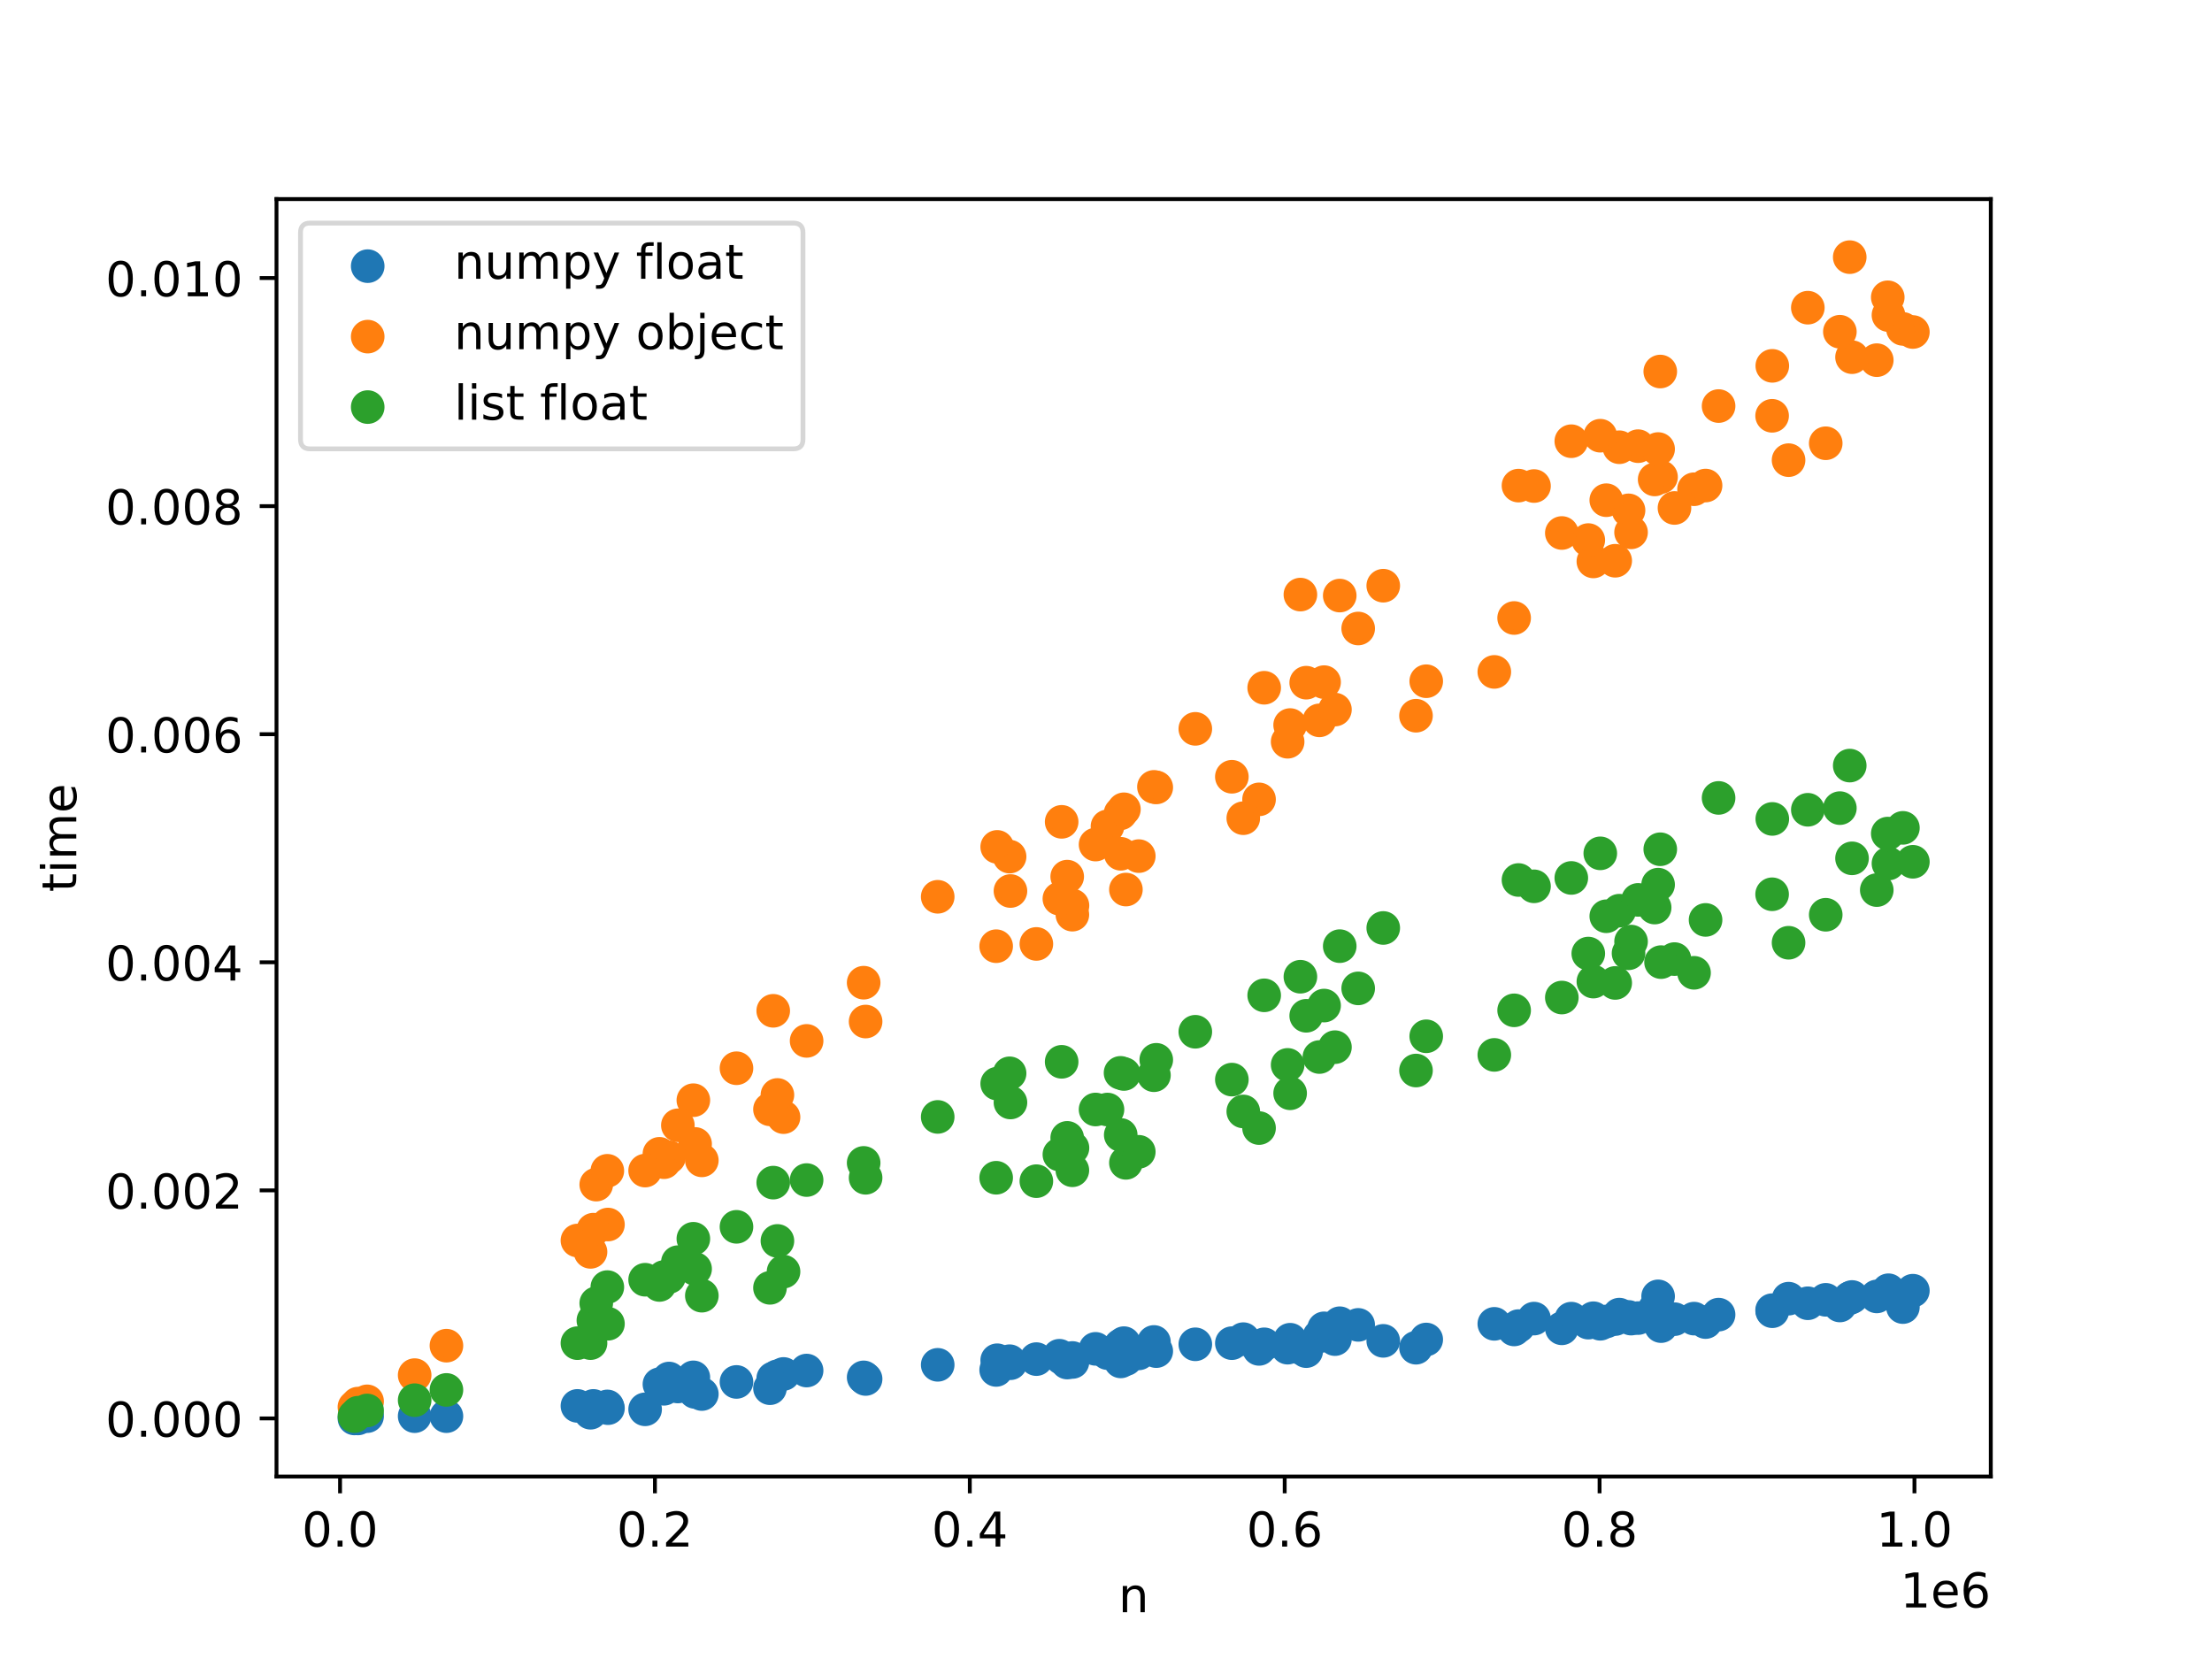 <?xml version="1.0" encoding="utf-8" standalone="no"?>
<!DOCTYPE svg PUBLIC "-//W3C//DTD SVG 1.1//EN"
  "http://www.w3.org/Graphics/SVG/1.1/DTD/svg11.dtd">
<!-- Created with matplotlib (https://matplotlib.org/) -->
<svg height="345.6pt" version="1.1" viewBox="0 0 460.8 345.6" width="460.8pt" xmlns="http://www.w3.org/2000/svg" xmlns:xlink="http://www.w3.org/1999/xlink">
 <defs>
  <style type="text/css">*{stroke-linecap:butt;stroke-linejoin:round;}</style>
 </defs>
 <g id="figure_1">
  <g id="patch_1">
   <path d="M 0 345.6 
L 460.8 345.6 
L 460.8 0 
L 0 0 
z
" style="fill:#ffffff;"/>
  </g>
  <g id="axes_1">
   <g id="patch_2">
    <path d="M 57.6 307.584 
L 414.72 307.584 
L 414.72 41.472 
L 57.6 41.472 
z
" style="fill:#ffffff;"/>
   </g>
   <g id="PathCollection_1">
    <defs>
     <path d="M 0 3 
C 0.796 3 1.559 2.684 2.121 2.121 
C 2.684 1.559 3 0.796 3 0 
C 3 -0.796 2.684 -1.559 2.121 -2.121 
C 1.559 -2.684 0.796 -3 0 -3 
C -0.796 -3 -1.559 -2.684 -2.121 -2.121 
C -2.684 -1.559 -3 -0.796 -3 0 
C -3 0.796 -2.684 1.559 -2.121 2.121 
C -1.559 2.684 -0.796 3 0 3 
z
" id="me5df1f582e" style="stroke:#1f77b4;"/>
    </defs>
    <g clip-path="url(#p4756cf7fc6)">
     <use style="fill:#1f77b4;stroke:#1f77b4;" x="311.294" xlink:href="#me5df1f582e" y="275.78"/>
     <use style="fill:#1f77b4;stroke:#1f77b4;" x="372.59" xlink:href="#me5df1f582e" y="270.535"/>
     <use style="fill:#1f77b4;stroke:#1f77b4;" x="123.016" xlink:href="#me5df1f582e" y="294.3"/>
     <use style="fill:#1f77b4;stroke:#1f77b4;" x="352.9" xlink:href="#me5df1f582e" y="274.693"/>
     <use style="fill:#1f77b4;stroke:#1f77b4;" x="262.284" xlink:href="#me5df1f582e" y="281"/>
     <use style="fill:#1f77b4;stroke:#1f77b4;" x="160.4" xlink:href="#me5df1f582e" y="289.189"/>
     <use style="fill:#1f77b4;stroke:#1f77b4;" x="336.478" xlink:href="#me5df1f582e" y="274.784"/>
     <use style="fill:#1f77b4;stroke:#1f77b4;" x="294.978" xlink:href="#me5df1f582e" y="280.755"/>
     <use style="fill:#1f77b4;stroke:#1f77b4;" x="348.824" xlink:href="#me5df1f582e" y="274.804"/>
     <use style="fill:#1f77b4;stroke:#1f77b4;" x="163.226" xlink:href="#me5df1f582e" y="286.219"/>
     <use style="fill:#1f77b4;stroke:#1f77b4;" x="146.205" xlink:href="#me5df1f582e" y="290.403"/>
     <use style="fill:#1f77b4;stroke:#1f77b4;" x="76.475" xlink:href="#me5df1f582e" y="295.012"/>
     <use style="fill:#1f77b4;stroke:#1f77b4;" x="215.893" xlink:href="#me5df1f582e" y="283.128"/>
     <use style="fill:#1f77b4;stroke:#1f77b4;" x="223.394" xlink:href="#me5df1f582e" y="282.892"/>
     <use style="fill:#1f77b4;stroke:#1f77b4;" x="258.999" xlink:href="#me5df1f582e" y="278.969"/>
     <use style="fill:#1f77b4;stroke:#1f77b4;" x="234.547" xlink:href="#me5df1f582e" y="283.13"/>
     <use style="fill:#1f77b4;stroke:#1f77b4;" x="237.23" xlink:href="#me5df1f582e" y="281.938"/>
     <use style="fill:#1f77b4;stroke:#1f77b4;" x="380.333" xlink:href="#me5df1f582e" y="270.775"/>
     <use style="fill:#1f77b4;stroke:#1f77b4;" x="315.422" xlink:href="#me5df1f582e" y="276.947"/>
     <use style="fill:#1f77b4;stroke:#1f77b4;" x="74.558" xlink:href="#me5df1f582e" y="295.488"/>
     <use style="fill:#1f77b4;stroke:#1f77b4;" x="126.65" xlink:href="#me5df1f582e" y="293.348"/>
     <use style="fill:#1f77b4;stroke:#1f77b4;" x="297.11" xlink:href="#me5df1f582e" y="279.044"/>
     <use style="fill:#1f77b4;stroke:#1f77b4;" x="331.929" xlink:href="#me5df1f582e" y="274.611"/>
     <use style="fill:#1f77b4;stroke:#1f77b4;" x="161.95" xlink:href="#me5df1f582e" y="286.694"/>
     <use style="fill:#1f77b4;stroke:#1f77b4;" x="207.519" xlink:href="#me5df1f582e" y="285.382"/>
     <use style="fill:#1f77b4;stroke:#1f77b4;" x="268.239" xlink:href="#me5df1f582e" y="280.746"/>
     <use style="fill:#1f77b4;stroke:#1f77b4;" x="268.758" xlink:href="#me5df1f582e" y="279.089"/>
     <use style="fill:#1f77b4;stroke:#1f77b4;" x="223.416" xlink:href="#me5df1f582e" y="283.72"/>
     <use style="fill:#1f77b4;stroke:#1f77b4;" x="220.69" xlink:href="#me5df1f582e" y="282.424"/>
     <use style="fill:#1f77b4;stroke:#1f77b4;" x="346.025" xlink:href="#me5df1f582e" y="276.254"/>
     <use style="fill:#1f77b4;stroke:#1f77b4;" x="390.966" xlink:href="#me5df1f582e" y="270.069"/>
     <use style="fill:#1f77b4;stroke:#1f77b4;" x="398.487" xlink:href="#me5df1f582e" y="268.875"/>
     <use style="fill:#1f77b4;stroke:#1f77b4;" x="233.469" xlink:href="#me5df1f582e" y="283.606"/>
     <use style="fill:#1f77b4;stroke:#1f77b4;" x="355.301" xlink:href="#me5df1f582e" y="275.411"/>
     <use style="fill:#1f77b4;stroke:#1f77b4;" x="256.618" xlink:href="#me5df1f582e" y="279.807"/>
     <use style="fill:#1f77b4;stroke:#1f77b4;" x="222.32" xlink:href="#me5df1f582e" y="283.844"/>
     <use style="fill:#1f77b4;stroke:#1f77b4;" x="325.357" xlink:href="#me5df1f582e" y="276.715"/>
     <use style="fill:#1f77b4;stroke:#1f77b4;" x="339.254" xlink:href="#me5df1f582e" y="274.34"/>
     <use style="fill:#1f77b4;stroke:#1f77b4;" x="274.854" xlink:href="#me5df1f582e" y="278.374"/>
     <use style="fill:#1f77b4;stroke:#1f77b4;" x="230.708" xlink:href="#me5df1f582e" y="281.878"/>
     <use style="fill:#1f77b4;stroke:#1f77b4;" x="339.78" xlink:href="#me5df1f582e" y="274.691"/>
     <use style="fill:#1f77b4;stroke:#1f77b4;" x="278.095" xlink:href="#me5df1f582e" y="278.961"/>
     <use style="fill:#1f77b4;stroke:#1f77b4;" x="369.163" xlink:href="#me5df1f582e" y="272.934"/>
     <use style="fill:#1f77b4;stroke:#1f77b4;" x="385.812" xlink:href="#me5df1f582e" y="270.184"/>
     <use style="fill:#1f77b4;stroke:#1f77b4;" x="396.412" xlink:href="#me5df1f582e" y="272.289"/>
     <use style="fill:#1f77b4;stroke:#1f77b4;" x="93" xlink:href="#me5df1f582e" y="295.013"/>
     <use style="fill:#1f77b4;stroke:#1f77b4;" x="330.87" xlink:href="#me5df1f582e" y="275.53"/>
     <use style="fill:#1f77b4;stroke:#1f77b4;" x="123.612" xlink:href="#me5df1f582e" y="292.875"/>
     <use style="fill:#1f77b4;stroke:#1f77b4;" x="393.4" xlink:href="#me5df1f582e" y="268.78"/>
     <use style="fill:#1f77b4;stroke:#1f77b4;" x="240.387" xlink:href="#me5df1f582e" y="279.554"/>
     <use style="fill:#1f77b4;stroke:#1f77b4;" x="139.373" xlink:href="#me5df1f582e" y="287.17"/>
     <use style="fill:#1f77b4;stroke:#1f77b4;" x="228.223" xlink:href="#me5df1f582e" y="280.99"/>
     <use style="fill:#1f77b4;stroke:#1f77b4;" x="180.321" xlink:href="#me5df1f582e" y="287.266"/>
     <use style="fill:#1f77b4;stroke:#1f77b4;" x="144.804" xlink:href="#me5df1f582e" y="289.972"/>
     <use style="fill:#1f77b4;stroke:#1f77b4;" x="393.255" xlink:href="#me5df1f582e" y="269.132"/>
     <use style="fill:#1f77b4;stroke:#1f77b4;" x="344.695" xlink:href="#me5df1f582e" y="272.679"/>
     <use style="fill:#1f77b4;stroke:#1f77b4;" x="272.107" xlink:href="#me5df1f582e" y="281.468"/>
     <use style="fill:#1f77b4;stroke:#1f77b4;" x="249.006" xlink:href="#me5df1f582e" y="280.043"/>
     <use style="fill:#1f77b4;stroke:#1f77b4;" x="138.323" xlink:href="#me5df1f582e" y="289.31"/>
     <use style="fill:#1f77b4;stroke:#1f77b4;" x="334.617" xlink:href="#me5df1f582e" y="275.291"/>
     <use style="fill:#1f77b4;stroke:#1f77b4;" x="275.831" xlink:href="#me5df1f582e" y="276.715"/>
     <use style="fill:#1f77b4;stroke:#1f77b4;" x="337.333" xlink:href="#me5df1f582e" y="273.859"/>
     <use style="fill:#1f77b4;stroke:#1f77b4;" x="233.43" xlink:href="#me5df1f582e" y="280.278"/>
     <use style="fill:#1f77b4;stroke:#1f77b4;" x="137.371" xlink:href="#me5df1f582e" y="288.358"/>
     <use style="fill:#1f77b4;stroke:#1f77b4;" x="369.203" xlink:href="#me5df1f582e" y="273.153"/>
     <use style="fill:#1f77b4;stroke:#1f77b4;" x="210.496" xlink:href="#me5df1f582e" y="283.985"/>
     <use style="fill:#1f77b4;stroke:#1f77b4;" x="120.288" xlink:href="#me5df1f582e" y="292.874"/>
     <use style="fill:#1f77b4;stroke:#1f77b4;" x="134.391" xlink:href="#me5df1f582e" y="293.587"/>
     <use style="fill:#1f77b4;stroke:#1f77b4;" x="234.132" xlink:href="#me5df1f582e" y="279.802"/>
     <use style="fill:#1f77b4;stroke:#1f77b4;" x="341.244" xlink:href="#me5df1f582e" y="274.578"/>
     <use style="fill:#1f77b4;stroke:#1f77b4;" x="240.872" xlink:href="#me5df1f582e" y="281.465"/>
     <use style="fill:#1f77b4;stroke:#1f77b4;" x="263.354" xlink:href="#me5df1f582e" y="280.046"/>
     <use style="fill:#1f77b4;stroke:#1f77b4;" x="383.278" xlink:href="#me5df1f582e" y="271.955"/>
     <use style="fill:#1f77b4;stroke:#1f77b4;" x="282.935" xlink:href="#me5df1f582e" y="275.997"/>
     <use style="fill:#1f77b4;stroke:#1f77b4;" x="221.161" xlink:href="#me5df1f582e" y="282.89"/>
     <use style="fill:#1f77b4;stroke:#1f77b4;" x="345.416" xlink:href="#me5df1f582e" y="270.054"/>
     <use style="fill:#1f77b4;stroke:#1f77b4;" x="210.317" xlink:href="#me5df1f582e" y="283.563"/>
     <use style="fill:#1f77b4;stroke:#1f77b4;" x="179.915" xlink:href="#me5df1f582e" y="286.932"/>
     <use style="fill:#1f77b4;stroke:#1f77b4;" x="86.38" xlink:href="#me5df1f582e" y="295.013"/>
     <use style="fill:#1f77b4;stroke:#1f77b4;" x="168.031" xlink:href="#me5df1f582e" y="285.51"/>
     <use style="fill:#1f77b4;stroke:#1f77b4;" x="358.014" xlink:href="#me5df1f582e" y="273.862"/>
     <use style="fill:#1f77b4;stroke:#1f77b4;" x="141.211" xlink:href="#me5df1f582e" y="288.835"/>
     <use style="fill:#1f77b4;stroke:#1f77b4;" x="345.864" xlink:href="#me5df1f582e" y="274.989"/>
     <use style="fill:#1f77b4;stroke:#1f77b4;" x="161.078" xlink:href="#me5df1f582e" y="287.143"/>
     <use style="fill:#1f77b4;stroke:#1f77b4;" x="316.328" xlink:href="#me5df1f582e" y="276.252"/>
     <use style="fill:#1f77b4;stroke:#1f77b4;" x="124.209" xlink:href="#me5df1f582e" y="293.35"/>
     <use style="fill:#1f77b4;stroke:#1f77b4;" x="153.422" xlink:href="#me5df1f582e" y="287.883"/>
     <use style="fill:#1f77b4;stroke:#1f77b4;" x="319.563" xlink:href="#me5df1f582e" y="274.687"/>
     <use style="fill:#1f77b4;stroke:#1f77b4;" x="144.438" xlink:href="#me5df1f582e" y="286.927"/>
     <use style="fill:#1f77b4;stroke:#1f77b4;" x="288.157" xlink:href="#me5df1f582e" y="279.324"/>
     <use style="fill:#1f77b4;stroke:#1f77b4;" x="333.368" xlink:href="#me5df1f582e" y="275.767"/>
     <use style="fill:#1f77b4;stroke:#1f77b4;" x="327.332" xlink:href="#me5df1f582e" y="274.696"/>
     <use style="fill:#1f77b4;stroke:#1f77b4;" x="385.334" xlink:href="#me5df1f582e" y="270.416"/>
     <use style="fill:#1f77b4;stroke:#1f77b4;" x="207.734" xlink:href="#me5df1f582e" y="283.363"/>
     <use style="fill:#1f77b4;stroke:#1f77b4;" x="73.833" xlink:href="#me5df1f582e" y="295.488"/>
     <use style="fill:#1f77b4;stroke:#1f77b4;" x="126.518" xlink:href="#me5df1f582e" y="292.981"/>
     <use style="fill:#1f77b4;stroke:#1f77b4;" x="195.342" xlink:href="#me5df1f582e" y="284.317"/>
     <use style="fill:#1f77b4;stroke:#1f77b4;" x="279.091" xlink:href="#me5df1f582e" y="275.654"/>
     <use style="fill:#1f77b4;stroke:#1f77b4;" x="376.604" xlink:href="#me5df1f582e" y="271.494"/>
     <use style="fill:#1f77b4;stroke:#1f77b4;" x="270.896" xlink:href="#me5df1f582e" y="280.793"/>
    </g>
   </g>
   <g id="PathCollection_2">
    <defs>
     <path d="M 0 3 
C 0.796 3 1.559 2.684 2.121 2.121 
C 2.684 1.559 3 0.796 3 0 
C 3 -0.796 2.684 -1.559 2.121 -2.121 
C 1.559 -2.684 0.796 -3 0 -3 
C -0.796 -3 -1.559 -2.684 -2.121 -2.121 
C -2.684 -1.559 -3 -0.796 -3 0 
C -3 0.796 -2.684 1.559 -2.121 2.121 
C -1.559 2.684 -0.796 3 0 3 
z
" id="md189df29e4" style="stroke:#ff7f0e;"/>
    </defs>
    <g clip-path="url(#p4756cf7fc6)">
     <use style="fill:#ff7f0e;stroke:#ff7f0e;" x="311.294" xlink:href="#md189df29e4" y="139.97"/>
     <use style="fill:#ff7f0e;stroke:#ff7f0e;" x="372.59" xlink:href="#md189df29e4" y="95.858"/>
     <use style="fill:#ff7f0e;stroke:#ff7f0e;" x="123.016" xlink:href="#md189df29e4" y="260.788"/>
     <use style="fill:#ff7f0e;stroke:#ff7f0e;" x="352.9" xlink:href="#md189df29e4" y="101.918"/>
     <use style="fill:#ff7f0e;stroke:#ff7f0e;" x="262.284" xlink:href="#md189df29e4" y="166.525"/>
     <use style="fill:#ff7f0e;stroke:#ff7f0e;" x="160.4" xlink:href="#md189df29e4" y="231.096"/>
     <use style="fill:#ff7f0e;stroke:#ff7f0e;" x="336.478" xlink:href="#md189df29e4" y="116.814"/>
     <use style="fill:#ff7f0e;stroke:#ff7f0e;" x="294.978" xlink:href="#md189df29e4" y="149.097"/>
     <use style="fill:#ff7f0e;stroke:#ff7f0e;" x="348.824" xlink:href="#md189df29e4" y="105.82"/>
     <use style="fill:#ff7f0e;stroke:#ff7f0e;" x="163.226" xlink:href="#md189df29e4" y="232.721"/>
     <use style="fill:#ff7f0e;stroke:#ff7f0e;" x="146.205" xlink:href="#md189df29e4" y="241.725"/>
     <use style="fill:#ff7f0e;stroke:#ff7f0e;" x="76.475" xlink:href="#md189df29e4" y="291.924"/>
     <use style="fill:#ff7f0e;stroke:#ff7f0e;" x="215.893" xlink:href="#md189df29e4" y="196.638"/>
     <use style="fill:#ff7f0e;stroke:#ff7f0e;" x="223.394" xlink:href="#md189df29e4" y="190.541"/>
     <use style="fill:#ff7f0e;stroke:#ff7f0e;" x="258.999" xlink:href="#md189df29e4" y="170.446"/>
     <use style="fill:#ff7f0e;stroke:#ff7f0e;" x="234.547" xlink:href="#md189df29e4" y="185.312"/>
     <use style="fill:#ff7f0e;stroke:#ff7f0e;" x="237.23" xlink:href="#md189df29e4" y="178.344"/>
     <use style="fill:#ff7f0e;stroke:#ff7f0e;" x="380.333" xlink:href="#md189df29e4" y="92.339"/>
     <use style="fill:#ff7f0e;stroke:#ff7f0e;" x="315.422" xlink:href="#md189df29e4" y="128.741"/>
     <use style="fill:#ff7f0e;stroke:#ff7f0e;" x="74.558" xlink:href="#md189df29e4" y="292.398"/>
     <use style="fill:#ff7f0e;stroke:#ff7f0e;" x="126.65" xlink:href="#md189df29e4" y="255.094"/>
     <use style="fill:#ff7f0e;stroke:#ff7f0e;" x="297.11" xlink:href="#md189df29e4" y="141.912"/>
     <use style="fill:#ff7f0e;stroke:#ff7f0e;" x="331.929" xlink:href="#md189df29e4" y="116.955"/>
     <use style="fill:#ff7f0e;stroke:#ff7f0e;" x="161.95" xlink:href="#md189df29e4" y="228.1"/>
     <use style="fill:#ff7f0e;stroke:#ff7f0e;" x="207.519" xlink:href="#md189df29e4" y="197.112"/>
     <use style="fill:#ff7f0e;stroke:#ff7f0e;" x="268.239" xlink:href="#md189df29e4" y="154.521"/>
     <use style="fill:#ff7f0e;stroke:#ff7f0e;" x="268.758" xlink:href="#md189df29e4" y="151.039"/>
     <use style="fill:#ff7f0e;stroke:#ff7f0e;" x="223.416" xlink:href="#md189df29e4" y="188.641"/>
     <use style="fill:#ff7f0e;stroke:#ff7f0e;" x="220.69" xlink:href="#md189df29e4" y="187.219"/>
     <use style="fill:#ff7f0e;stroke:#ff7f0e;" x="346.025" xlink:href="#md189df29e4" y="99.37"/>
     <use style="fill:#ff7f0e;stroke:#ff7f0e;" x="390.966" xlink:href="#md189df29e4" y="75.029"/>
     <use style="fill:#ff7f0e;stroke:#ff7f0e;" x="398.487" xlink:href="#md189df29e4" y="69.162"/>
     <use style="fill:#ff7f0e;stroke:#ff7f0e;" x="233.469" xlink:href="#md189df29e4" y="177.858"/>
     <use style="fill:#ff7f0e;stroke:#ff7f0e;" x="355.301" xlink:href="#md189df29e4" y="101.147"/>
     <use style="fill:#ff7f0e;stroke:#ff7f0e;" x="256.618" xlink:href="#md189df29e4" y="161.814"/>
     <use style="fill:#ff7f0e;stroke:#ff7f0e;" x="222.32" xlink:href="#md189df29e4" y="182.618"/>
     <use style="fill:#ff7f0e;stroke:#ff7f0e;" x="325.357" xlink:href="#md189df29e4" y="111.034"/>
     <use style="fill:#ff7f0e;stroke:#ff7f0e;" x="339.254" xlink:href="#md189df29e4" y="106.316"/>
     <use style="fill:#ff7f0e;stroke:#ff7f0e;" x="274.854" xlink:href="#md189df29e4" y="150.064"/>
     <use style="fill:#ff7f0e;stroke:#ff7f0e;" x="230.708" xlink:href="#md189df29e4" y="172.145"/>
     <use style="fill:#ff7f0e;stroke:#ff7f0e;" x="339.78" xlink:href="#md189df29e4" y="110.897"/>
     <use style="fill:#ff7f0e;stroke:#ff7f0e;" x="278.095" xlink:href="#md189df29e4" y="147.818"/>
     <use style="fill:#ff7f0e;stroke:#ff7f0e;" x="369.163" xlink:href="#md189df29e4" y="86.618"/>
     <use style="fill:#ff7f0e;stroke:#ff7f0e;" x="385.812" xlink:href="#md189df29e4" y="74.406"/>
     <use style="fill:#ff7f0e;stroke:#ff7f0e;" x="396.412" xlink:href="#md189df29e4" y="68.516"/>
     <use style="fill:#ff7f0e;stroke:#ff7f0e;" x="93" xlink:href="#md189df29e4" y="280.328"/>
     <use style="fill:#ff7f0e;stroke:#ff7f0e;" x="330.87" xlink:href="#md189df29e4" y="112.505"/>
     <use style="fill:#ff7f0e;stroke:#ff7f0e;" x="123.612" xlink:href="#md189df29e4" y="256.16"/>
     <use style="fill:#ff7f0e;stroke:#ff7f0e;" x="393.4" xlink:href="#md189df29e4" y="65.643"/>
     <use style="fill:#ff7f0e;stroke:#ff7f0e;" x="240.387" xlink:href="#md189df29e4" y="163.92"/>
     <use style="fill:#ff7f0e;stroke:#ff7f0e;" x="139.373" xlink:href="#md189df29e4" y="241.075"/>
     <use style="fill:#ff7f0e;stroke:#ff7f0e;" x="228.223" xlink:href="#md189df29e4" y="175.936"/>
     <use style="fill:#ff7f0e;stroke:#ff7f0e;" x="180.321" xlink:href="#md189df29e4" y="212.806"/>
     <use style="fill:#ff7f0e;stroke:#ff7f0e;" x="144.804" xlink:href="#md189df29e4" y="238.304"/>
     <use style="fill:#ff7f0e;stroke:#ff7f0e;" x="393.255" xlink:href="#md189df29e4" y="61.93"/>
     <use style="fill:#ff7f0e;stroke:#ff7f0e;" x="344.695" xlink:href="#md189df29e4" y="99.875"/>
     <use style="fill:#ff7f0e;stroke:#ff7f0e;" x="272.107" xlink:href="#md189df29e4" y="142.216"/>
     <use style="fill:#ff7f0e;stroke:#ff7f0e;" x="249.006" xlink:href="#md189df29e4" y="151.832"/>
     <use style="fill:#ff7f0e;stroke:#ff7f0e;" x="138.323" xlink:href="#md189df29e4" y="242.106"/>
     <use style="fill:#ff7f0e;stroke:#ff7f0e;" x="334.617" xlink:href="#md189df29e4" y="104.2"/>
     <use style="fill:#ff7f0e;stroke:#ff7f0e;" x="275.831" xlink:href="#md189df29e4" y="142.101"/>
     <use style="fill:#ff7f0e;stroke:#ff7f0e;" x="337.333" xlink:href="#md189df29e4" y="93.167"/>
     <use style="fill:#ff7f0e;stroke:#ff7f0e;" x="233.43" xlink:href="#md189df29e4" y="169.439"/>
     <use style="fill:#ff7f0e;stroke:#ff7f0e;" x="137.371" xlink:href="#md189df29e4" y="240.362"/>
     <use style="fill:#ff7f0e;stroke:#ff7f0e;" x="369.203" xlink:href="#md189df29e4" y="76.212"/>
     <use style="fill:#ff7f0e;stroke:#ff7f0e;" x="210.496" xlink:href="#md189df29e4" y="185.614"/>
     <use style="fill:#ff7f0e;stroke:#ff7f0e;" x="120.288" xlink:href="#md189df29e4" y="258.423"/>
     <use style="fill:#ff7f0e;stroke:#ff7f0e;" x="134.391" xlink:href="#md189df29e4" y="243.853"/>
     <use style="fill:#ff7f0e;stroke:#ff7f0e;" x="234.132" xlink:href="#md189df29e4" y="168.589"/>
     <use style="fill:#ff7f0e;stroke:#ff7f0e;" x="341.244" xlink:href="#md189df29e4" y="92.946"/>
     <use style="fill:#ff7f0e;stroke:#ff7f0e;" x="240.872" xlink:href="#md189df29e4" y="164.034"/>
     <use style="fill:#ff7f0e;stroke:#ff7f0e;" x="263.354" xlink:href="#md189df29e4" y="143.273"/>
     <use style="fill:#ff7f0e;stroke:#ff7f0e;" x="383.278" xlink:href="#md189df29e4" y="69.106"/>
     <use style="fill:#ff7f0e;stroke:#ff7f0e;" x="282.935" xlink:href="#md189df29e4" y="130.929"/>
     <use style="fill:#ff7f0e;stroke:#ff7f0e;" x="221.161" xlink:href="#md189df29e4" y="171.205"/>
     <use style="fill:#ff7f0e;stroke:#ff7f0e;" x="345.416" xlink:href="#md189df29e4" y="93.543"/>
     <use style="fill:#ff7f0e;stroke:#ff7f0e;" x="210.317" xlink:href="#md189df29e4" y="178.447"/>
     <use style="fill:#ff7f0e;stroke:#ff7f0e;" x="179.915" xlink:href="#md189df29e4" y="204.713"/>
     <use style="fill:#ff7f0e;stroke:#ff7f0e;" x="86.38" xlink:href="#md189df29e4" y="286.463"/>
     <use style="fill:#ff7f0e;stroke:#ff7f0e;" x="168.031" xlink:href="#md189df29e4" y="216.837"/>
     <use style="fill:#ff7f0e;stroke:#ff7f0e;" x="358.014" xlink:href="#md189df29e4" y="84.591"/>
     <use style="fill:#ff7f0e;stroke:#ff7f0e;" x="141.211" xlink:href="#md189df29e4" y="234.42"/>
     <use style="fill:#ff7f0e;stroke:#ff7f0e;" x="345.864" xlink:href="#md189df29e4" y="77.397"/>
     <use style="fill:#ff7f0e;stroke:#ff7f0e;" x="161.078" xlink:href="#md189df29e4" y="210.569"/>
     <use style="fill:#ff7f0e;stroke:#ff7f0e;" x="316.328" xlink:href="#md189df29e4" y="101.16"/>
     <use style="fill:#ff7f0e;stroke:#ff7f0e;" x="124.209" xlink:href="#md189df29e4" y="246.776"/>
     <use style="fill:#ff7f0e;stroke:#ff7f0e;" x="153.422" xlink:href="#md189df29e4" y="222.534"/>
     <use style="fill:#ff7f0e;stroke:#ff7f0e;" x="319.563" xlink:href="#md189df29e4" y="101.25"/>
     <use style="fill:#ff7f0e;stroke:#ff7f0e;" x="144.438" xlink:href="#md189df29e4" y="229.191"/>
     <use style="fill:#ff7f0e;stroke:#ff7f0e;" x="288.157" xlink:href="#md189df29e4" y="122.01"/>
     <use style="fill:#ff7f0e;stroke:#ff7f0e;" x="333.368" xlink:href="#md189df29e4" y="90.767"/>
     <use style="fill:#ff7f0e;stroke:#ff7f0e;" x="327.332" xlink:href="#md189df29e4" y="91.913"/>
     <use style="fill:#ff7f0e;stroke:#ff7f0e;" x="385.334" xlink:href="#md189df29e4" y="53.568"/>
     <use style="fill:#ff7f0e;stroke:#ff7f0e;" x="207.734" xlink:href="#md189df29e4" y="176.422"/>
     <use style="fill:#ff7f0e;stroke:#ff7f0e;" x="73.833" xlink:href="#md189df29e4" y="293.112"/>
     <use style="fill:#ff7f0e;stroke:#ff7f0e;" x="126.518" xlink:href="#md189df29e4" y="243.899"/>
     <use style="fill:#ff7f0e;stroke:#ff7f0e;" x="195.342" xlink:href="#md189df29e4" y="186.817"/>
     <use style="fill:#ff7f0e;stroke:#ff7f0e;" x="279.091" xlink:href="#md189df29e4" y="124.069"/>
     <use style="fill:#ff7f0e;stroke:#ff7f0e;" x="376.604" xlink:href="#md189df29e4" y="64.096"/>
     <use style="fill:#ff7f0e;stroke:#ff7f0e;" x="270.896" xlink:href="#md189df29e4" y="123.864"/>
    </g>
   </g>
   <g id="PathCollection_3">
    <defs>
     <path d="M 0 3 
C 0.796 3 1.559 2.684 2.121 2.121 
C 2.684 1.559 3 0.796 3 0 
C 3 -0.796 2.684 -1.559 2.121 -2.121 
C 1.559 -2.684 0.796 -3 0 -3 
C -0.796 -3 -1.559 -2.684 -2.121 -2.121 
C -2.684 -1.559 -3 -0.796 -3 0 
C -3 0.796 -2.684 1.559 -2.121 2.121 
C -1.559 2.684 -0.796 3 0 3 
z
" id="m808a6e68f1" style="stroke:#2ca02c;"/>
    </defs>
    <g clip-path="url(#p4756cf7fc6)">
     <use style="fill:#2ca02c;stroke:#2ca02c;" x="311.294" xlink:href="#m808a6e68f1" y="219.753"/>
     <use style="fill:#2ca02c;stroke:#2ca02c;" x="372.59" xlink:href="#m808a6e68f1" y="196.391"/>
     <use style="fill:#2ca02c;stroke:#2ca02c;" x="123.016" xlink:href="#m808a6e68f1" y="279.799"/>
     <use style="fill:#2ca02c;stroke:#2ca02c;" x="352.9" xlink:href="#m808a6e68f1" y="202.653"/>
     <use style="fill:#2ca02c;stroke:#2ca02c;" x="262.284" xlink:href="#m808a6e68f1" y="234.995"/>
     <use style="fill:#2ca02c;stroke:#2ca02c;" x="160.4" xlink:href="#m808a6e68f1" y="268.278"/>
     <use style="fill:#2ca02c;stroke:#2ca02c;" x="336.478" xlink:href="#m808a6e68f1" y="204.765"/>
     <use style="fill:#2ca02c;stroke:#2ca02c;" x="294.978" xlink:href="#m808a6e68f1" y="223.01"/>
     <use style="fill:#2ca02c;stroke:#2ca02c;" x="348.824" xlink:href="#m808a6e68f1" y="199.795"/>
     <use style="fill:#2ca02c;stroke:#2ca02c;" x="163.226" xlink:href="#m808a6e68f1" y="264.904"/>
     <use style="fill:#2ca02c;stroke:#2ca02c;" x="146.205" xlink:href="#m808a6e68f1" y="269.917"/>
     <use style="fill:#2ca02c;stroke:#2ca02c;" x="76.475" xlink:href="#m808a6e68f1" y="293.825"/>
     <use style="fill:#2ca02c;stroke:#2ca02c;" x="215.893" xlink:href="#m808a6e68f1" y="246.06"/>
     <use style="fill:#2ca02c;stroke:#2ca02c;" x="223.394" xlink:href="#m808a6e68f1" y="243.788"/>
     <use style="fill:#2ca02c;stroke:#2ca02c;" x="258.999" xlink:href="#m808a6e68f1" y="231.537"/>
     <use style="fill:#2ca02c;stroke:#2ca02c;" x="234.547" xlink:href="#m808a6e68f1" y="242.241"/>
     <use style="fill:#2ca02c;stroke:#2ca02c;" x="237.23" xlink:href="#m808a6e68f1" y="239.942"/>
     <use style="fill:#2ca02c;stroke:#2ca02c;" x="380.333" xlink:href="#m808a6e68f1" y="190.56"/>
     <use style="fill:#2ca02c;stroke:#2ca02c;" x="315.422" xlink:href="#m808a6e68f1" y="210.47"/>
     <use style="fill:#2ca02c;stroke:#2ca02c;" x="74.558" xlink:href="#m808a6e68f1" y="294.3"/>
     <use style="fill:#2ca02c;stroke:#2ca02c;" x="126.65" xlink:href="#m808a6e68f1" y="275.764"/>
     <use style="fill:#2ca02c;stroke:#2ca02c;" x="297.11" xlink:href="#m808a6e68f1" y="215.878"/>
     <use style="fill:#2ca02c;stroke:#2ca02c;" x="331.929" xlink:href="#m808a6e68f1" y="204.485"/>
     <use style="fill:#2ca02c;stroke:#2ca02c;" x="161.95" xlink:href="#m808a6e68f1" y="258.508"/>
     <use style="fill:#2ca02c;stroke:#2ca02c;" x="207.519" xlink:href="#m808a6e68f1" y="245.346"/>
     <use style="fill:#2ca02c;stroke:#2ca02c;" x="268.239" xlink:href="#m808a6e68f1" y="221.837"/>
     <use style="fill:#2ca02c;stroke:#2ca02c;" x="268.758" xlink:href="#m808a6e68f1" y="227.752"/>
     <use style="fill:#2ca02c;stroke:#2ca02c;" x="223.416" xlink:href="#m808a6e68f1" y="239.14"/>
     <use style="fill:#2ca02c;stroke:#2ca02c;" x="220.69" xlink:href="#m808a6e68f1" y="240.511"/>
     <use style="fill:#2ca02c;stroke:#2ca02c;" x="346.025" xlink:href="#m808a6e68f1" y="200.427"/>
     <use style="fill:#2ca02c;stroke:#2ca02c;" x="390.966" xlink:href="#m808a6e68f1" y="185.422"/>
     <use style="fill:#2ca02c;stroke:#2ca02c;" x="398.487" xlink:href="#m808a6e68f1" y="179.525"/>
     <use style="fill:#2ca02c;stroke:#2ca02c;" x="233.469" xlink:href="#m808a6e68f1" y="236.426"/>
     <use style="fill:#2ca02c;stroke:#2ca02c;" x="355.301" xlink:href="#m808a6e68f1" y="191.635"/>
     <use style="fill:#2ca02c;stroke:#2ca02c;" x="256.618" xlink:href="#m808a6e68f1" y="224.9"/>
     <use style="fill:#2ca02c;stroke:#2ca02c;" x="222.32" xlink:href="#m808a6e68f1" y="237.037"/>
     <use style="fill:#2ca02c;stroke:#2ca02c;" x="325.357" xlink:href="#m808a6e68f1" y="207.806"/>
     <use style="fill:#2ca02c;stroke:#2ca02c;" x="339.254" xlink:href="#m808a6e68f1" y="198.586"/>
     <use style="fill:#2ca02c;stroke:#2ca02c;" x="274.854" xlink:href="#m808a6e68f1" y="220.198"/>
     <use style="fill:#2ca02c;stroke:#2ca02c;" x="230.708" xlink:href="#m808a6e68f1" y="231.137"/>
     <use style="fill:#2ca02c;stroke:#2ca02c;" x="339.78" xlink:href="#m808a6e68f1" y="196.148"/>
     <use style="fill:#2ca02c;stroke:#2ca02c;" x="278.095" xlink:href="#m808a6e68f1" y="218.143"/>
     <use style="fill:#2ca02c;stroke:#2ca02c;" x="369.163" xlink:href="#m808a6e68f1" y="186.292"/>
     <use style="fill:#2ca02c;stroke:#2ca02c;" x="385.812" xlink:href="#m808a6e68f1" y="178.807"/>
     <use style="fill:#2ca02c;stroke:#2ca02c;" x="396.412" xlink:href="#m808a6e68f1" y="172.458"/>
     <use style="fill:#2ca02c;stroke:#2ca02c;" x="93" xlink:href="#m808a6e68f1" y="289.546"/>
     <use style="fill:#2ca02c;stroke:#2ca02c;" x="330.87" xlink:href="#m808a6e68f1" y="198.642"/>
     <use style="fill:#2ca02c;stroke:#2ca02c;" x="123.612" xlink:href="#m808a6e68f1" y="275.074"/>
     <use style="fill:#2ca02c;stroke:#2ca02c;" x="393.4" xlink:href="#m808a6e68f1" y="179.89"/>
     <use style="fill:#2ca02c;stroke:#2ca02c;" x="240.387" xlink:href="#m808a6e68f1" y="223.988"/>
     <use style="fill:#2ca02c;stroke:#2ca02c;" x="139.373" xlink:href="#m808a6e68f1" y="266.021"/>
     <use style="fill:#2ca02c;stroke:#2ca02c;" x="228.223" xlink:href="#m808a6e68f1" y="231.129"/>
     <use style="fill:#2ca02c;stroke:#2ca02c;" x="180.321" xlink:href="#m808a6e68f1" y="245.354"/>
     <use style="fill:#2ca02c;stroke:#2ca02c;" x="144.804" xlink:href="#m808a6e68f1" y="264.335"/>
     <use style="fill:#2ca02c;stroke:#2ca02c;" x="393.255" xlink:href="#m808a6e68f1" y="173.649"/>
     <use style="fill:#2ca02c;stroke:#2ca02c;" x="344.695" xlink:href="#m808a6e68f1" y="189.06"/>
     <use style="fill:#2ca02c;stroke:#2ca02c;" x="272.107" xlink:href="#m808a6e68f1" y="211.606"/>
     <use style="fill:#2ca02c;stroke:#2ca02c;" x="249.006" xlink:href="#m808a6e68f1" y="214.935"/>
     <use style="fill:#2ca02c;stroke:#2ca02c;" x="138.323" xlink:href="#m808a6e68f1" y="266.023"/>
     <use style="fill:#2ca02c;stroke:#2ca02c;" x="334.617" xlink:href="#m808a6e68f1" y="190.872"/>
     <use style="fill:#2ca02c;stroke:#2ca02c;" x="275.831" xlink:href="#m808a6e68f1" y="209.476"/>
     <use style="fill:#2ca02c;stroke:#2ca02c;" x="337.333" xlink:href="#m808a6e68f1" y="189.715"/>
     <use style="fill:#2ca02c;stroke:#2ca02c;" x="233.43" xlink:href="#m808a6e68f1" y="223.496"/>
     <use style="fill:#2ca02c;stroke:#2ca02c;" x="137.371" xlink:href="#m808a6e68f1" y="267.681"/>
     <use style="fill:#2ca02c;stroke:#2ca02c;" x="369.203" xlink:href="#m808a6e68f1" y="170.596"/>
     <use style="fill:#2ca02c;stroke:#2ca02c;" x="210.496" xlink:href="#m808a6e68f1" y="229.667"/>
     <use style="fill:#2ca02c;stroke:#2ca02c;" x="120.288" xlink:href="#m808a6e68f1" y="279.806"/>
     <use style="fill:#2ca02c;stroke:#2ca02c;" x="134.391" xlink:href="#m808a6e68f1" y="266.591"/>
     <use style="fill:#2ca02c;stroke:#2ca02c;" x="234.132" xlink:href="#m808a6e68f1" y="223.729"/>
     <use style="fill:#2ca02c;stroke:#2ca02c;" x="341.244" xlink:href="#m808a6e68f1" y="187.464"/>
     <use style="fill:#2ca02c;stroke:#2ca02c;" x="240.872" xlink:href="#m808a6e68f1" y="220.778"/>
     <use style="fill:#2ca02c;stroke:#2ca02c;" x="263.354" xlink:href="#m808a6e68f1" y="207.345"/>
     <use style="fill:#2ca02c;stroke:#2ca02c;" x="383.278" xlink:href="#m808a6e68f1" y="168.347"/>
     <use style="fill:#2ca02c;stroke:#2ca02c;" x="282.935" xlink:href="#m808a6e68f1" y="205.898"/>
     <use style="fill:#2ca02c;stroke:#2ca02c;" x="221.161" xlink:href="#m808a6e68f1" y="221.194"/>
     <use style="fill:#2ca02c;stroke:#2ca02c;" x="345.416" xlink:href="#m808a6e68f1" y="184.29"/>
     <use style="fill:#2ca02c;stroke:#2ca02c;" x="210.317" xlink:href="#m808a6e68f1" y="223.59"/>
     <use style="fill:#2ca02c;stroke:#2ca02c;" x="179.915" xlink:href="#m808a6e68f1" y="242.253"/>
     <use style="fill:#2ca02c;stroke:#2ca02c;" x="86.38" xlink:href="#m808a6e68f1" y="291.684"/>
     <use style="fill:#2ca02c;stroke:#2ca02c;" x="168.031" xlink:href="#m808a6e68f1" y="245.827"/>
     <use style="fill:#2ca02c;stroke:#2ca02c;" x="358.014" xlink:href="#m808a6e68f1" y="166.221"/>
     <use style="fill:#2ca02c;stroke:#2ca02c;" x="141.211" xlink:href="#m808a6e68f1" y="262.933"/>
     <use style="fill:#2ca02c;stroke:#2ca02c;" x="345.864" xlink:href="#m808a6e68f1" y="176.914"/>
     <use style="fill:#2ca02c;stroke:#2ca02c;" x="161.078" xlink:href="#m808a6e68f1" y="246.362"/>
     <use style="fill:#2ca02c;stroke:#2ca02c;" x="316.328" xlink:href="#m808a6e68f1" y="183.32"/>
     <use style="fill:#2ca02c;stroke:#2ca02c;" x="124.209" xlink:href="#m808a6e68f1" y="271.488"/>
     <use style="fill:#2ca02c;stroke:#2ca02c;" x="153.422" xlink:href="#m808a6e68f1" y="255.571"/>
     <use style="fill:#2ca02c;stroke:#2ca02c;" x="319.563" xlink:href="#m808a6e68f1" y="184.637"/>
     <use style="fill:#2ca02c;stroke:#2ca02c;" x="144.438" xlink:href="#m808a6e68f1" y="258.059"/>
     <use style="fill:#2ca02c;stroke:#2ca02c;" x="288.157" xlink:href="#m808a6e68f1" y="193.313"/>
     <use style="fill:#2ca02c;stroke:#2ca02c;" x="333.368" xlink:href="#m808a6e68f1" y="177.767"/>
     <use style="fill:#2ca02c;stroke:#2ca02c;" x="327.332" xlink:href="#m808a6e68f1" y="182.892"/>
     <use style="fill:#2ca02c;stroke:#2ca02c;" x="385.334" xlink:href="#m808a6e68f1" y="159.487"/>
     <use style="fill:#2ca02c;stroke:#2ca02c;" x="207.734" xlink:href="#m808a6e68f1" y="225.739"/>
     <use style="fill:#2ca02c;stroke:#2ca02c;" x="73.833" xlink:href="#m808a6e68f1" y="295.013"/>
     <use style="fill:#2ca02c;stroke:#2ca02c;" x="126.518" xlink:href="#m808a6e68f1" y="268.125"/>
     <use style="fill:#2ca02c;stroke:#2ca02c;" x="195.342" xlink:href="#m808a6e68f1" y="232.675"/>
     <use style="fill:#2ca02c;stroke:#2ca02c;" x="279.091" xlink:href="#m808a6e68f1" y="197.101"/>
     <use style="fill:#2ca02c;stroke:#2ca02c;" x="376.604" xlink:href="#m808a6e68f1" y="168.691"/>
     <use style="fill:#2ca02c;stroke:#2ca02c;" x="270.896" xlink:href="#m808a6e68f1" y="203.471"/>
    </g>
   </g>
   <g id="matplotlib.axis_1">
    <g id="xtick_1">
     <g id="line2d_1">
      <defs>
       <path d="M 0 0 
L 0 3.5 
" id="m9df137000e" style="stroke:#000000;stroke-width:0.8;"/>
      </defs>
      <g>
       <use style="stroke:#000000;stroke-width:0.8;" x="70.839" xlink:href="#m9df137000e" y="307.584"/>
      </g>
     </g>
     <g id="text_1">
      <!-- 0.0 -->
      <g transform="translate(62.887 322.182)scale(0.1 -0.1)">
       <defs>
        <path d="M 31.781 66.406 
Q 24.172 66.406 20.328 58.906 
Q 16.5 51.422 16.5 36.375 
Q 16.5 21.391 20.328 13.891 
Q 24.172 6.391 31.781 6.391 
Q 39.453 6.391 43.281 13.891 
Q 47.125 21.391 47.125 36.375 
Q 47.125 51.422 43.281 58.906 
Q 39.453 66.406 31.781 66.406 
z
M 31.781 74.219 
Q 44.047 74.219 50.516 64.516 
Q 56.984 54.828 56.984 36.375 
Q 56.984 17.969 50.516 8.266 
Q 44.047 -1.422 31.781 -1.422 
Q 19.531 -1.422 13.062 8.266 
Q 6.594 17.969 6.594 36.375 
Q 6.594 54.828 13.062 64.516 
Q 19.531 74.219 31.781 74.219 
z
" id="DejaVuSans-48"/>
        <path d="M 10.688 12.406 
L 21 12.406 
L 21 0 
L 10.688 0 
z
" id="DejaVuSans-46"/>
       </defs>
       <use xlink:href="#DejaVuSans-48"/>
       <use x="63.623" xlink:href="#DejaVuSans-46"/>
       <use x="95.41" xlink:href="#DejaVuSans-48"/>
      </g>
     </g>
    </g>
    <g id="xtick_2">
     <g id="line2d_2">
      <g>
       <use style="stroke:#000000;stroke-width:0.8;" x="136.434" xlink:href="#m9df137000e" y="307.584"/>
      </g>
     </g>
     <g id="text_2">
      <!-- 0.2 -->
      <g transform="translate(128.482 322.182)scale(0.1 -0.1)">
       <defs>
        <path d="M 19.188 8.297 
L 53.609 8.297 
L 53.609 0 
L 7.328 0 
L 7.328 8.297 
Q 12.938 14.109 22.625 23.891 
Q 32.328 33.688 34.812 36.531 
Q 39.547 41.844 41.422 45.531 
Q 43.312 49.219 43.312 52.781 
Q 43.312 58.594 39.234 62.25 
Q 35.156 65.922 28.609 65.922 
Q 23.969 65.922 18.812 64.312 
Q 13.672 62.703 7.812 59.422 
L 7.812 69.391 
Q 13.766 71.781 18.938 73 
Q 24.125 74.219 28.422 74.219 
Q 39.75 74.219 46.484 68.547 
Q 53.219 62.891 53.219 53.422 
Q 53.219 48.922 51.531 44.891 
Q 49.859 40.875 45.406 35.406 
Q 44.188 33.984 37.641 27.219 
Q 31.109 20.453 19.188 8.297 
z
" id="DejaVuSans-50"/>
       </defs>
       <use xlink:href="#DejaVuSans-48"/>
       <use x="63.623" xlink:href="#DejaVuSans-46"/>
       <use x="95.41" xlink:href="#DejaVuSans-50"/>
      </g>
     </g>
    </g>
    <g id="xtick_3">
     <g id="line2d_3">
      <g>
       <use style="stroke:#000000;stroke-width:0.8;" x="202.029" xlink:href="#m9df137000e" y="307.584"/>
      </g>
     </g>
     <g id="text_3">
      <!-- 0.4 -->
      <g transform="translate(194.077 322.182)scale(0.1 -0.1)">
       <defs>
        <path d="M 37.797 64.312 
L 12.891 25.391 
L 37.797 25.391 
z
M 35.203 72.906 
L 47.609 72.906 
L 47.609 25.391 
L 58.016 25.391 
L 58.016 17.188 
L 47.609 17.188 
L 47.609 0 
L 37.797 0 
L 37.797 17.188 
L 4.891 17.188 
L 4.891 26.703 
z
" id="DejaVuSans-52"/>
       </defs>
       <use xlink:href="#DejaVuSans-48"/>
       <use x="63.623" xlink:href="#DejaVuSans-46"/>
       <use x="95.41" xlink:href="#DejaVuSans-52"/>
      </g>
     </g>
    </g>
    <g id="xtick_4">
     <g id="line2d_4">
      <g>
       <use style="stroke:#000000;stroke-width:0.8;" x="267.624" xlink:href="#m9df137000e" y="307.584"/>
      </g>
     </g>
     <g id="text_4">
      <!-- 0.6 -->
      <g transform="translate(259.673 322.182)scale(0.1 -0.1)">
       <defs>
        <path d="M 33.016 40.375 
Q 26.375 40.375 22.484 35.828 
Q 18.609 31.297 18.609 23.391 
Q 18.609 15.531 22.484 10.953 
Q 26.375 6.391 33.016 6.391 
Q 39.656 6.391 43.531 10.953 
Q 47.406 15.531 47.406 23.391 
Q 47.406 31.297 43.531 35.828 
Q 39.656 40.375 33.016 40.375 
z
M 52.594 71.297 
L 52.594 62.312 
Q 48.875 64.062 45.094 64.984 
Q 41.312 65.922 37.594 65.922 
Q 27.828 65.922 22.672 59.328 
Q 17.531 52.734 16.797 39.406 
Q 19.672 43.656 24.016 45.922 
Q 28.375 48.188 33.594 48.188 
Q 44.578 48.188 50.953 41.516 
Q 57.328 34.859 57.328 23.391 
Q 57.328 12.156 50.688 5.359 
Q 44.047 -1.422 33.016 -1.422 
Q 20.359 -1.422 13.672 8.266 
Q 6.984 17.969 6.984 36.375 
Q 6.984 53.656 15.188 63.938 
Q 23.391 74.219 37.203 74.219 
Q 40.922 74.219 44.703 73.484 
Q 48.484 72.75 52.594 71.297 
z
" id="DejaVuSans-54"/>
       </defs>
       <use xlink:href="#DejaVuSans-48"/>
       <use x="63.623" xlink:href="#DejaVuSans-46"/>
       <use x="95.41" xlink:href="#DejaVuSans-54"/>
      </g>
     </g>
    </g>
    <g id="xtick_5">
     <g id="line2d_5">
      <g>
       <use style="stroke:#000000;stroke-width:0.8;" x="333.219" xlink:href="#m9df137000e" y="307.584"/>
      </g>
     </g>
     <g id="text_5">
      <!-- 0.8 -->
      <g transform="translate(325.268 322.182)scale(0.1 -0.1)">
       <defs>
        <path d="M 31.781 34.625 
Q 24.75 34.625 20.719 30.859 
Q 16.703 27.094 16.703 20.516 
Q 16.703 13.922 20.719 10.156 
Q 24.75 6.391 31.781 6.391 
Q 38.812 6.391 42.859 10.172 
Q 46.922 13.969 46.922 20.516 
Q 46.922 27.094 42.891 30.859 
Q 38.875 34.625 31.781 34.625 
z
M 21.922 38.812 
Q 15.578 40.375 12.031 44.719 
Q 8.5 49.078 8.5 55.328 
Q 8.5 64.062 14.719 69.141 
Q 20.953 74.219 31.781 74.219 
Q 42.672 74.219 48.875 69.141 
Q 55.078 64.062 55.078 55.328 
Q 55.078 49.078 51.531 44.719 
Q 48 40.375 41.703 38.812 
Q 48.828 37.156 52.797 32.312 
Q 56.781 27.484 56.781 20.516 
Q 56.781 9.906 50.312 4.234 
Q 43.844 -1.422 31.781 -1.422 
Q 19.734 -1.422 13.25 4.234 
Q 6.781 9.906 6.781 20.516 
Q 6.781 27.484 10.781 32.312 
Q 14.797 37.156 21.922 38.812 
z
M 18.312 54.391 
Q 18.312 48.734 21.844 45.562 
Q 25.391 42.391 31.781 42.391 
Q 38.141 42.391 41.719 45.562 
Q 45.312 48.734 45.312 54.391 
Q 45.312 60.062 41.719 63.234 
Q 38.141 66.406 31.781 66.406 
Q 25.391 66.406 21.844 63.234 
Q 18.312 60.062 18.312 54.391 
z
" id="DejaVuSans-56"/>
       </defs>
       <use xlink:href="#DejaVuSans-48"/>
       <use x="63.623" xlink:href="#DejaVuSans-46"/>
       <use x="95.41" xlink:href="#DejaVuSans-56"/>
      </g>
     </g>
    </g>
    <g id="xtick_6">
     <g id="line2d_6">
      <g>
       <use style="stroke:#000000;stroke-width:0.8;" x="398.815" xlink:href="#m9df137000e" y="307.584"/>
      </g>
     </g>
     <g id="text_6">
      <!-- 1.0 -->
      <g transform="translate(390.863 322.182)scale(0.1 -0.1)">
       <defs>
        <path d="M 12.406 8.297 
L 28.516 8.297 
L 28.516 63.922 
L 10.984 60.406 
L 10.984 69.391 
L 28.422 72.906 
L 38.281 72.906 
L 38.281 8.297 
L 54.391 8.297 
L 54.391 0 
L 12.406 0 
z
" id="DejaVuSans-49"/>
       </defs>
       <use xlink:href="#DejaVuSans-49"/>
       <use x="63.623" xlink:href="#DejaVuSans-46"/>
       <use x="95.41" xlink:href="#DejaVuSans-48"/>
      </g>
     </g>
    </g>
    <g id="text_7">
     <!-- n -->
     <g transform="translate(232.991 335.861)scale(0.1 -0.1)">
      <defs>
       <path d="M 54.891 33.016 
L 54.891 0 
L 45.906 0 
L 45.906 32.719 
Q 45.906 40.484 42.875 44.328 
Q 39.844 48.188 33.797 48.188 
Q 26.516 48.188 22.312 43.547 
Q 18.109 38.922 18.109 30.906 
L 18.109 0 
L 9.078 0 
L 9.078 54.688 
L 18.109 54.688 
L 18.109 46.188 
Q 21.344 51.125 25.703 53.562 
Q 30.078 56 35.797 56 
Q 45.219 56 50.047 50.172 
Q 54.891 44.344 54.891 33.016 
z
" id="DejaVuSans-110"/>
      </defs>
      <use xlink:href="#DejaVuSans-110"/>
     </g>
    </g>
    <g id="text_8">
     <!-- 1e6 -->
     <g transform="translate(395.842 334.861)scale(0.1 -0.1)">
      <defs>
       <path d="M 56.203 29.594 
L 56.203 25.203 
L 14.891 25.203 
Q 15.484 15.922 20.484 11.062 
Q 25.484 6.203 34.422 6.203 
Q 39.594 6.203 44.453 7.469 
Q 49.312 8.734 54.109 11.281 
L 54.109 2.781 
Q 49.266 0.734 44.188 -0.344 
Q 39.109 -1.422 33.891 -1.422 
Q 20.797 -1.422 13.156 6.188 
Q 5.516 13.812 5.516 26.812 
Q 5.516 40.234 12.766 48.109 
Q 20.016 56 32.328 56 
Q 43.359 56 49.781 48.891 
Q 56.203 41.797 56.203 29.594 
z
M 47.219 32.234 
Q 47.125 39.594 43.094 43.984 
Q 39.062 48.391 32.422 48.391 
Q 24.906 48.391 20.391 44.141 
Q 15.875 39.891 15.188 32.172 
z
" id="DejaVuSans-101"/>
      </defs>
      <use xlink:href="#DejaVuSans-49"/>
      <use x="63.623" xlink:href="#DejaVuSans-101"/>
      <use x="125.146" xlink:href="#DejaVuSans-54"/>
     </g>
    </g>
   </g>
   <g id="matplotlib.axis_2">
    <g id="ytick_1">
     <g id="line2d_7">
      <defs>
       <path d="M 0 0 
L -3.5 0 
" id="mdfabd5ac05" style="stroke:#000000;stroke-width:0.8;"/>
      </defs>
      <g>
       <use style="stroke:#000000;stroke-width:0.8;" x="57.6" xlink:href="#mdfabd5ac05" y="295.488"/>
      </g>
     </g>
     <g id="text_9">
      <!-- 0.000 -->
      <g transform="translate(21.972 299.287)scale(0.1 -0.1)">
       <use xlink:href="#DejaVuSans-48"/>
       <use x="63.623" xlink:href="#DejaVuSans-46"/>
       <use x="95.41" xlink:href="#DejaVuSans-48"/>
       <use x="159.033" xlink:href="#DejaVuSans-48"/>
       <use x="222.656" xlink:href="#DejaVuSans-48"/>
      </g>
     </g>
    </g>
    <g id="ytick_2">
     <g id="line2d_8">
      <g>
       <use style="stroke:#000000;stroke-width:0.8;" x="57.6" xlink:href="#mdfabd5ac05" y="247.975"/>
      </g>
     </g>
     <g id="text_10">
      <!-- 0.002 -->
      <g transform="translate(21.972 251.774)scale(0.1 -0.1)">
       <use xlink:href="#DejaVuSans-48"/>
       <use x="63.623" xlink:href="#DejaVuSans-46"/>
       <use x="95.41" xlink:href="#DejaVuSans-48"/>
       <use x="159.033" xlink:href="#DejaVuSans-48"/>
       <use x="222.656" xlink:href="#DejaVuSans-50"/>
      </g>
     </g>
    </g>
    <g id="ytick_3">
     <g id="line2d_9">
      <g>
       <use style="stroke:#000000;stroke-width:0.8;" x="57.6" xlink:href="#mdfabd5ac05" y="200.461"/>
      </g>
     </g>
     <g id="text_11">
      <!-- 0.004 -->
      <g transform="translate(21.972 204.261)scale(0.1 -0.1)">
       <use xlink:href="#DejaVuSans-48"/>
       <use x="63.623" xlink:href="#DejaVuSans-46"/>
       <use x="95.41" xlink:href="#DejaVuSans-48"/>
       <use x="159.033" xlink:href="#DejaVuSans-48"/>
       <use x="222.656" xlink:href="#DejaVuSans-52"/>
      </g>
     </g>
    </g>
    <g id="ytick_4">
     <g id="line2d_10">
      <g>
       <use style="stroke:#000000;stroke-width:0.8;" x="57.6" xlink:href="#mdfabd5ac05" y="152.948"/>
      </g>
     </g>
     <g id="text_12">
      <!-- 0.006 -->
      <g transform="translate(21.972 156.747)scale(0.1 -0.1)">
       <use xlink:href="#DejaVuSans-48"/>
       <use x="63.623" xlink:href="#DejaVuSans-46"/>
       <use x="95.41" xlink:href="#DejaVuSans-48"/>
       <use x="159.033" xlink:href="#DejaVuSans-48"/>
       <use x="222.656" xlink:href="#DejaVuSans-54"/>
      </g>
     </g>
    </g>
    <g id="ytick_5">
     <g id="line2d_11">
      <g>
       <use style="stroke:#000000;stroke-width:0.8;" x="57.6" xlink:href="#mdfabd5ac05" y="105.435"/>
      </g>
     </g>
     <g id="text_13">
      <!-- 0.008 -->
      <g transform="translate(21.972 109.234)scale(0.1 -0.1)">
       <use xlink:href="#DejaVuSans-48"/>
       <use x="63.623" xlink:href="#DejaVuSans-46"/>
       <use x="95.41" xlink:href="#DejaVuSans-48"/>
       <use x="159.033" xlink:href="#DejaVuSans-48"/>
       <use x="222.656" xlink:href="#DejaVuSans-56"/>
      </g>
     </g>
    </g>
    <g id="ytick_6">
     <g id="line2d_12">
      <g>
       <use style="stroke:#000000;stroke-width:0.8;" x="57.6" xlink:href="#mdfabd5ac05" y="57.922"/>
      </g>
     </g>
     <g id="text_14">
      <!-- 0.010 -->
      <g transform="translate(21.972 61.721)scale(0.1 -0.1)">
       <use xlink:href="#DejaVuSans-48"/>
       <use x="63.623" xlink:href="#DejaVuSans-46"/>
       <use x="95.41" xlink:href="#DejaVuSans-48"/>
       <use x="159.033" xlink:href="#DejaVuSans-49"/>
       <use x="222.656" xlink:href="#DejaVuSans-48"/>
      </g>
     </g>
    </g>
    <g id="text_15">
     <!-- time -->
     <g transform="translate(15.892 185.824)rotate(-90)scale(0.1 -0.1)">
      <defs>
       <path d="M 18.312 70.219 
L 18.312 54.688 
L 36.812 54.688 
L 36.812 47.703 
L 18.312 47.703 
L 18.312 18.016 
Q 18.312 11.328 20.141 9.422 
Q 21.969 7.516 27.594 7.516 
L 36.812 7.516 
L 36.812 0 
L 27.594 0 
Q 17.188 0 13.234 3.875 
Q 9.281 7.766 9.281 18.016 
L 9.281 47.703 
L 2.688 47.703 
L 2.688 54.688 
L 9.281 54.688 
L 9.281 70.219 
z
" id="DejaVuSans-116"/>
       <path d="M 9.422 54.688 
L 18.406 54.688 
L 18.406 0 
L 9.422 0 
z
M 9.422 75.984 
L 18.406 75.984 
L 18.406 64.594 
L 9.422 64.594 
z
" id="DejaVuSans-105"/>
       <path d="M 52 44.188 
Q 55.375 50.25 60.062 53.125 
Q 64.75 56 71.094 56 
Q 79.641 56 84.281 50.016 
Q 88.922 44.047 88.922 33.016 
L 88.922 0 
L 79.891 0 
L 79.891 32.719 
Q 79.891 40.578 77.094 44.375 
Q 74.312 48.188 68.609 48.188 
Q 61.625 48.188 57.562 43.547 
Q 53.516 38.922 53.516 30.906 
L 53.516 0 
L 44.484 0 
L 44.484 32.719 
Q 44.484 40.625 41.703 44.406 
Q 38.922 48.188 33.109 48.188 
Q 26.219 48.188 22.156 43.531 
Q 18.109 38.875 18.109 30.906 
L 18.109 0 
L 9.078 0 
L 9.078 54.688 
L 18.109 54.688 
L 18.109 46.188 
Q 21.188 51.219 25.484 53.609 
Q 29.781 56 35.688 56 
Q 41.656 56 45.828 52.969 
Q 50 49.953 52 44.188 
z
" id="DejaVuSans-109"/>
      </defs>
      <use xlink:href="#DejaVuSans-116"/>
      <use x="39.209" xlink:href="#DejaVuSans-105"/>
      <use x="66.992" xlink:href="#DejaVuSans-109"/>
      <use x="164.404" xlink:href="#DejaVuSans-101"/>
     </g>
    </g>
   </g>
   <g id="patch_3">
    <path d="M 57.6 307.584 
L 57.6 41.472 
" style="fill:none;stroke:#000000;stroke-linecap:square;stroke-linejoin:miter;stroke-width:0.8;"/>
   </g>
   <g id="patch_4">
    <path d="M 414.72 307.584 
L 414.72 41.472 
" style="fill:none;stroke:#000000;stroke-linecap:square;stroke-linejoin:miter;stroke-width:0.8;"/>
   </g>
   <g id="patch_5">
    <path d="M 57.6 307.584 
L 414.72 307.584 
" style="fill:none;stroke:#000000;stroke-linecap:square;stroke-linejoin:miter;stroke-width:0.8;"/>
   </g>
   <g id="patch_6">
    <path d="M 57.6 41.472 
L 414.72 41.472 
" style="fill:none;stroke:#000000;stroke-linecap:square;stroke-linejoin:miter;stroke-width:0.8;"/>
   </g>
   <g id="legend_1">
    <g id="patch_7">
     <path d="M 64.6 93.506 
L 165.278 93.506 
Q 167.278 93.506 167.278 91.506 
L 167.278 48.472 
Q 167.278 46.472 165.278 46.472 
L 64.6 46.472 
Q 62.6 46.472 62.6 48.472 
L 62.6 91.506 
Q 62.6 93.506 64.6 93.506 
z
" style="fill:#ffffff;opacity:0.8;stroke:#cccccc;stroke-linejoin:miter;"/>
    </g>
    <g id="PathCollection_4">
     <g>
      <use style="fill:#1f77b4;stroke:#1f77b4;" x="76.6" xlink:href="#me5df1f582e" y="55.445"/>
     </g>
    </g>
    <g id="text_16">
     <!-- numpy float -->
     <g transform="translate(94.6 58.07)scale(0.1 -0.1)">
      <defs>
       <path d="M 8.5 21.578 
L 8.5 54.688 
L 17.484 54.688 
L 17.484 21.922 
Q 17.484 14.156 20.5 10.266 
Q 23.531 6.391 29.594 6.391 
Q 36.859 6.391 41.078 11.031 
Q 45.312 15.672 45.312 23.688 
L 45.312 54.688 
L 54.297 54.688 
L 54.297 0 
L 45.312 0 
L 45.312 8.406 
Q 42.047 3.422 37.719 1 
Q 33.406 -1.422 27.688 -1.422 
Q 18.266 -1.422 13.375 4.438 
Q 8.5 10.297 8.5 21.578 
z
M 31.109 56 
z
" id="DejaVuSans-117"/>
       <path d="M 18.109 8.203 
L 18.109 -20.797 
L 9.078 -20.797 
L 9.078 54.688 
L 18.109 54.688 
L 18.109 46.391 
Q 20.953 51.266 25.266 53.625 
Q 29.594 56 35.594 56 
Q 45.562 56 51.781 48.094 
Q 58.016 40.188 58.016 27.297 
Q 58.016 14.406 51.781 6.484 
Q 45.562 -1.422 35.594 -1.422 
Q 29.594 -1.422 25.266 0.953 
Q 20.953 3.328 18.109 8.203 
z
M 48.688 27.297 
Q 48.688 37.203 44.609 42.844 
Q 40.531 48.484 33.406 48.484 
Q 26.266 48.484 22.188 42.844 
Q 18.109 37.203 18.109 27.297 
Q 18.109 17.391 22.188 11.75 
Q 26.266 6.109 33.406 6.109 
Q 40.531 6.109 44.609 11.75 
Q 48.688 17.391 48.688 27.297 
z
" id="DejaVuSans-112"/>
       <path d="M 32.172 -5.078 
Q 28.375 -14.844 24.75 -17.812 
Q 21.141 -20.797 15.094 -20.797 
L 7.906 -20.797 
L 7.906 -13.281 
L 13.188 -13.281 
Q 16.891 -13.281 18.938 -11.516 
Q 21 -9.766 23.484 -3.219 
L 25.094 0.875 
L 2.984 54.688 
L 12.5 54.688 
L 29.594 11.922 
L 46.688 54.688 
L 56.203 54.688 
z
" id="DejaVuSans-121"/>
       <path id="DejaVuSans-32"/>
       <path d="M 37.109 75.984 
L 37.109 68.5 
L 28.516 68.5 
Q 23.688 68.5 21.797 66.547 
Q 19.922 64.594 19.922 59.516 
L 19.922 54.688 
L 34.719 54.688 
L 34.719 47.703 
L 19.922 47.703 
L 19.922 0 
L 10.891 0 
L 10.891 47.703 
L 2.297 47.703 
L 2.297 54.688 
L 10.891 54.688 
L 10.891 58.5 
Q 10.891 67.625 15.141 71.797 
Q 19.391 75.984 28.609 75.984 
z
" id="DejaVuSans-102"/>
       <path d="M 9.422 75.984 
L 18.406 75.984 
L 18.406 0 
L 9.422 0 
z
" id="DejaVuSans-108"/>
       <path d="M 30.609 48.391 
Q 23.391 48.391 19.188 42.75 
Q 14.984 37.109 14.984 27.297 
Q 14.984 17.484 19.156 11.844 
Q 23.344 6.203 30.609 6.203 
Q 37.797 6.203 41.984 11.859 
Q 46.188 17.531 46.188 27.297 
Q 46.188 37.016 41.984 42.703 
Q 37.797 48.391 30.609 48.391 
z
M 30.609 56 
Q 42.328 56 49.016 48.375 
Q 55.719 40.766 55.719 27.297 
Q 55.719 13.875 49.016 6.219 
Q 42.328 -1.422 30.609 -1.422 
Q 18.844 -1.422 12.172 6.219 
Q 5.516 13.875 5.516 27.297 
Q 5.516 40.766 12.172 48.375 
Q 18.844 56 30.609 56 
z
" id="DejaVuSans-111"/>
       <path d="M 34.281 27.484 
Q 23.391 27.484 19.188 25 
Q 14.984 22.516 14.984 16.5 
Q 14.984 11.719 18.141 8.906 
Q 21.297 6.109 26.703 6.109 
Q 34.188 6.109 38.703 11.406 
Q 43.219 16.703 43.219 25.484 
L 43.219 27.484 
z
M 52.203 31.203 
L 52.203 0 
L 43.219 0 
L 43.219 8.297 
Q 40.141 3.328 35.547 0.953 
Q 30.953 -1.422 24.312 -1.422 
Q 15.922 -1.422 10.953 3.297 
Q 6 8.016 6 15.922 
Q 6 25.141 12.172 29.828 
Q 18.359 34.516 30.609 34.516 
L 43.219 34.516 
L 43.219 35.406 
Q 43.219 41.609 39.141 45 
Q 35.062 48.391 27.688 48.391 
Q 23 48.391 18.547 47.266 
Q 14.109 46.141 10.016 43.891 
L 10.016 52.203 
Q 14.938 54.109 19.578 55.047 
Q 24.219 56 28.609 56 
Q 40.484 56 46.344 49.844 
Q 52.203 43.703 52.203 31.203 
z
" id="DejaVuSans-97"/>
      </defs>
      <use xlink:href="#DejaVuSans-110"/>
      <use x="63.379" xlink:href="#DejaVuSans-117"/>
      <use x="126.758" xlink:href="#DejaVuSans-109"/>
      <use x="224.17" xlink:href="#DejaVuSans-112"/>
      <use x="287.646" xlink:href="#DejaVuSans-121"/>
      <use x="346.826" xlink:href="#DejaVuSans-32"/>
      <use x="378.613" xlink:href="#DejaVuSans-102"/>
      <use x="413.818" xlink:href="#DejaVuSans-108"/>
      <use x="441.602" xlink:href="#DejaVuSans-111"/>
      <use x="502.783" xlink:href="#DejaVuSans-97"/>
      <use x="564.062" xlink:href="#DejaVuSans-116"/>
     </g>
    </g>
    <g id="PathCollection_5">
     <g>
      <use style="fill:#ff7f0e;stroke:#ff7f0e;" x="76.6" xlink:href="#md189df29e4" y="70.124"/>
     </g>
    </g>
    <g id="text_17">
     <!-- numpy object -->
     <g transform="translate(94.6 72.749)scale(0.1 -0.1)">
      <defs>
       <path d="M 48.688 27.297 
Q 48.688 37.203 44.609 42.844 
Q 40.531 48.484 33.406 48.484 
Q 26.266 48.484 22.188 42.844 
Q 18.109 37.203 18.109 27.297 
Q 18.109 17.391 22.188 11.75 
Q 26.266 6.109 33.406 6.109 
Q 40.531 6.109 44.609 11.75 
Q 48.688 17.391 48.688 27.297 
z
M 18.109 46.391 
Q 20.953 51.266 25.266 53.625 
Q 29.594 56 35.594 56 
Q 45.562 56 51.781 48.094 
Q 58.016 40.188 58.016 27.297 
Q 58.016 14.406 51.781 6.484 
Q 45.562 -1.422 35.594 -1.422 
Q 29.594 -1.422 25.266 0.953 
Q 20.953 3.328 18.109 8.203 
L 18.109 0 
L 9.078 0 
L 9.078 75.984 
L 18.109 75.984 
z
" id="DejaVuSans-98"/>
       <path d="M 9.422 54.688 
L 18.406 54.688 
L 18.406 -0.984 
Q 18.406 -11.422 14.422 -16.109 
Q 10.453 -20.797 1.609 -20.797 
L -1.812 -20.797 
L -1.812 -13.188 
L 0.594 -13.188 
Q 5.719 -13.188 7.562 -10.812 
Q 9.422 -8.453 9.422 -0.984 
z
M 9.422 75.984 
L 18.406 75.984 
L 18.406 64.594 
L 9.422 64.594 
z
" id="DejaVuSans-106"/>
       <path d="M 48.781 52.594 
L 48.781 44.188 
Q 44.969 46.297 41.141 47.344 
Q 37.312 48.391 33.406 48.391 
Q 24.656 48.391 19.812 42.844 
Q 14.984 37.312 14.984 27.297 
Q 14.984 17.281 19.812 11.734 
Q 24.656 6.203 33.406 6.203 
Q 37.312 6.203 41.141 7.25 
Q 44.969 8.297 48.781 10.406 
L 48.781 2.094 
Q 45.016 0.344 40.984 -0.531 
Q 36.969 -1.422 32.422 -1.422 
Q 20.062 -1.422 12.781 6.344 
Q 5.516 14.109 5.516 27.297 
Q 5.516 40.672 12.859 48.328 
Q 20.219 56 33.016 56 
Q 37.156 56 41.109 55.141 
Q 45.062 54.297 48.781 52.594 
z
" id="DejaVuSans-99"/>
      </defs>
      <use xlink:href="#DejaVuSans-110"/>
      <use x="63.379" xlink:href="#DejaVuSans-117"/>
      <use x="126.758" xlink:href="#DejaVuSans-109"/>
      <use x="224.17" xlink:href="#DejaVuSans-112"/>
      <use x="287.646" xlink:href="#DejaVuSans-121"/>
      <use x="346.826" xlink:href="#DejaVuSans-32"/>
      <use x="378.613" xlink:href="#DejaVuSans-111"/>
      <use x="439.795" xlink:href="#DejaVuSans-98"/>
      <use x="503.271" xlink:href="#DejaVuSans-106"/>
      <use x="531.055" xlink:href="#DejaVuSans-101"/>
      <use x="592.578" xlink:href="#DejaVuSans-99"/>
      <use x="647.559" xlink:href="#DejaVuSans-116"/>
     </g>
    </g>
    <g id="PathCollection_6">
     <g>
      <use style="fill:#2ca02c;stroke:#2ca02c;" x="76.6" xlink:href="#m808a6e68f1" y="84.802"/>
     </g>
    </g>
    <g id="text_18">
     <!-- list float -->
     <g transform="translate(94.6 87.427)scale(0.1 -0.1)">
      <defs>
       <path d="M 44.281 53.078 
L 44.281 44.578 
Q 40.484 46.531 36.375 47.5 
Q 32.281 48.484 27.875 48.484 
Q 21.188 48.484 17.844 46.438 
Q 14.5 44.391 14.5 40.281 
Q 14.5 37.156 16.891 35.375 
Q 19.281 33.594 26.516 31.984 
L 29.594 31.297 
Q 39.156 29.25 43.188 25.516 
Q 47.219 21.781 47.219 15.094 
Q 47.219 7.469 41.188 3.016 
Q 35.156 -1.422 24.609 -1.422 
Q 20.219 -1.422 15.453 -0.562 
Q 10.688 0.297 5.422 2 
L 5.422 11.281 
Q 10.406 8.688 15.234 7.391 
Q 20.062 6.109 24.812 6.109 
Q 31.156 6.109 34.562 8.281 
Q 37.984 10.453 37.984 14.406 
Q 37.984 18.062 35.516 20.016 
Q 33.062 21.969 24.703 23.781 
L 21.578 24.516 
Q 13.234 26.266 9.516 29.906 
Q 5.812 33.547 5.812 39.891 
Q 5.812 47.609 11.281 51.797 
Q 16.75 56 26.812 56 
Q 31.781 56 36.172 55.266 
Q 40.578 54.547 44.281 53.078 
z
" id="DejaVuSans-115"/>
      </defs>
      <use xlink:href="#DejaVuSans-108"/>
      <use x="27.783" xlink:href="#DejaVuSans-105"/>
      <use x="55.566" xlink:href="#DejaVuSans-115"/>
      <use x="107.666" xlink:href="#DejaVuSans-116"/>
      <use x="146.875" xlink:href="#DejaVuSans-32"/>
      <use x="178.662" xlink:href="#DejaVuSans-102"/>
      <use x="213.867" xlink:href="#DejaVuSans-108"/>
      <use x="241.65" xlink:href="#DejaVuSans-111"/>
      <use x="302.832" xlink:href="#DejaVuSans-97"/>
      <use x="364.111" xlink:href="#DejaVuSans-116"/>
     </g>
    </g>
   </g>
  </g>
 </g>
 <defs>
  <clipPath id="p4756cf7fc6">
   <rect height="266.112" width="357.12" x="57.6" y="41.472"/>
  </clipPath>
 </defs>
</svg>
